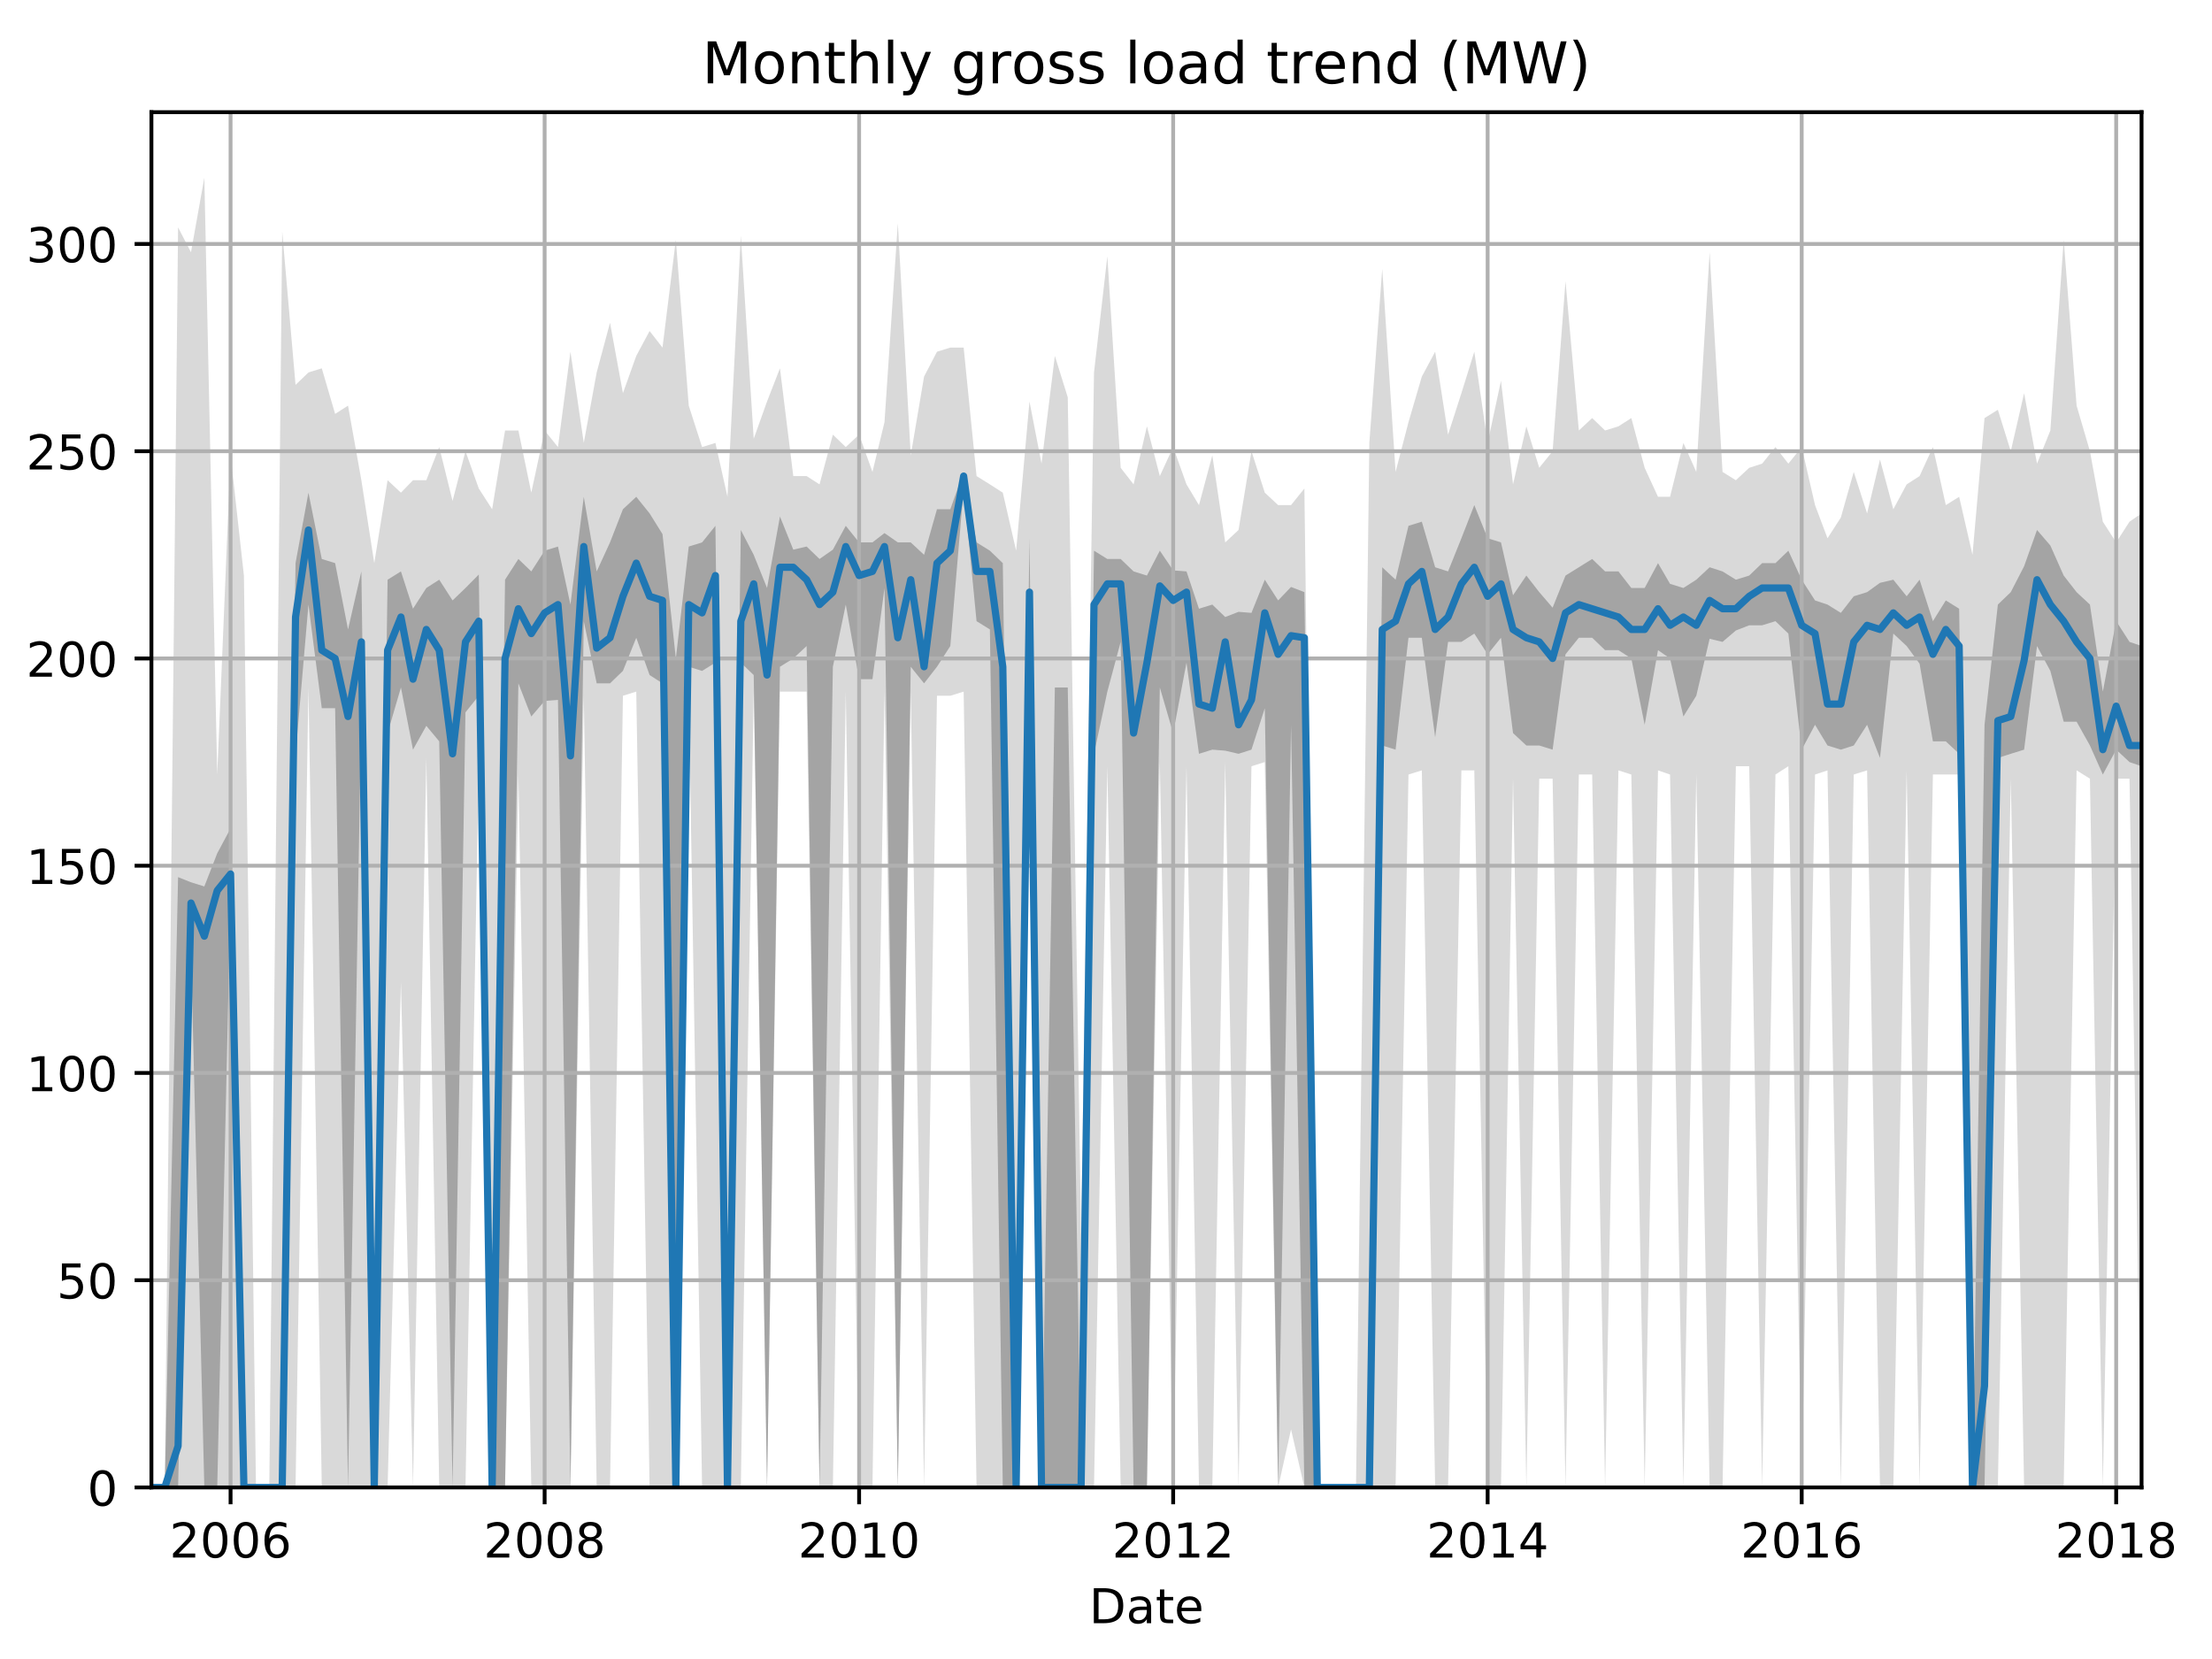 <?xml version="1.0" encoding="utf-8" standalone="no"?>
<!DOCTYPE svg PUBLIC "-//W3C//DTD SVG 1.1//EN"
  "http://www.w3.org/Graphics/SVG/1.1/DTD/svg11.dtd">
<!-- Created with matplotlib (http://matplotlib.org/) -->
<svg height="345.6pt" version="1.1" viewBox="0 0 460.8 345.6" width="460.8pt" xmlns="http://www.w3.org/2000/svg" xmlns:xlink="http://www.w3.org/1999/xlink">
 <defs>
  <style type="text/css">
*{stroke-linecap:butt;stroke-linejoin:round;}
  </style>
 </defs>
 <g id="figure_1">
  <g id="patch_1">
   <path d="M 0 345.6 
L 460.8 345.6 
L 460.8 0 
L 0 0 
z
" style="fill:none;"/>
  </g>
  <g id="axes_1">
   <g id="patch_2">
    <path d="M 31.543 309.863 
L 446.126 309.863 
L 446.126 23.365 
L 31.543 23.365 
z
" style="fill:none;"/>
   </g>
   <g id="PolyCollection_1">
    <path clip-path="url(#pa981e39115)" d="M 31.543 309.863 
L 31.543 309.863 
L 34.321 309.863 
L 37.099 309.863 
L 39.788 309.863 
L 42.566 309.863 
L 45.255 309.863 
L 48.033 309.863 
L 50.811 309.863 
L 53.321 309.863 
L 56.099 309.863 
L 58.788 309.863 
L 61.566 309.863 
L 64.254 143.214 
L 67.033 309.863 
L 69.811 309.863 
L 72.499 309.863 
L 75.278 309.863 
L 77.966 309.863 
L 80.744 309.863 
L 83.523 204.52 
L 86.032 309.863 
L 88.81 157.893 
L 91.499 309.863 
L 94.277 309.863 
L 96.966 309.863 
L 99.744 158.757 
L 102.522 309.863 
L 105.211 309.863 
L 107.989 161.347 
L 110.678 309.863 
L 113.456 309.863 
L 116.234 309.863 
L 118.833 309.863 
L 121.611 144.941 
L 124.3 309.863 
L 127.078 309.863 
L 129.767 144.941 
L 132.545 144.078 
L 135.323 309.863 
L 138.012 309.863 
L 140.79 309.863 
L 143.479 144.078 
L 146.257 309.863 
L 149.035 309.863 
L 151.544 309.863 
L 154.323 309.863 
L 157.011 144.078 
L 159.789 309.863 
L 162.478 144.078 
L 165.256 144.078 
L 168.034 144.078 
L 170.723 309.863 
L 173.501 309.863 
L 176.19 144.078 
L 178.968 309.863 
L 181.746 309.863 
L 184.256 144.078 
L 187.034 309.863 
L 189.722 144.078 
L 192.501 309.863 
L 195.189 144.941 
L 197.968 144.941 
L 200.746 144.078 
L 203.434 309.863 
L 206.213 309.863 
L 208.901 309.863 
L 211.679 309.863 
L 214.458 144.078 
L 216.967 309.863 
L 219.745 309.863 
L 222.434 309.863 
L 225.212 309.863 
L 227.901 309.863 
L 230.679 159.62 
L 233.457 309.863 
L 236.146 309.863 
L 238.924 309.863 
L 241.613 158.757 
L 244.391 309.863 
L 247.169 159.62 
L 249.768 309.863 
L 252.546 309.863 
L 255.235 158.757 
L 258.013 309.863 
L 260.702 159.62 
L 263.48 158.757 
L 266.258 309.863 
L 268.947 297.775 
L 271.725 309.863 
L 274.413 309.863 
L 277.192 309.863 
L 279.97 309.863 
L 282.479 309.863 
L 285.258 309.863 
L 287.946 309.863 
L 290.724 309.863 
L 293.413 161.347 
L 296.191 160.484 
L 298.969 309.863 
L 301.658 309.863 
L 304.436 160.484 
L 307.125 160.484 
L 309.903 309.863 
L 312.681 309.863 
L 315.191 162.211 
L 317.969 309.863 
L 320.657 162.211 
L 323.436 162.211 
L 326.124 309.863 
L 328.902 161.347 
L 331.681 161.347 
L 334.369 309.863 
L 337.148 160.484 
L 339.836 161.347 
L 342.614 309.863 
L 345.393 160.484 
L 347.902 161.347 
L 350.68 309.863 
L 353.369 161.347 
L 356.147 309.863 
L 358.836 309.863 
L 361.614 159.62 
L 364.392 159.62 
L 367.081 309.863 
L 369.859 161.347 
L 372.547 159.62 
L 375.326 309.863 
L 378.104 161.347 
L 380.703 160.484 
L 383.481 309.863 
L 386.17 161.347 
L 388.948 160.484 
L 391.637 309.863 
L 394.415 309.863 
L 397.193 160.484 
L 399.882 309.863 
L 402.66 161.347 
L 405.348 161.347 
L 408.127 161.347 
L 410.905 309.863 
L 413.414 309.863 
L 416.192 309.863 
L 418.881 162.211 
L 421.659 309.863 
L 424.348 309.863 
L 427.126 309.863 
L 429.904 309.863 
L 432.593 160.484 
L 435.371 162.211 
L 438.06 309.863 
L 440.838 162.211 
L 443.616 162.211 
L 446.126 309.863 
L 446.126 106.949 
L 446.126 106.949 
L 443.616 108.676 
L 440.838 112.993 
L 438.06 108.676 
L 435.371 93.997 
L 432.593 84.499 
L 429.904 49.96 
L 427.126 89.679 
L 424.348 96.587 
L 421.659 81.908 
L 418.881 93.997 
L 416.192 85.362 
L 413.414 87.089 
L 410.905 115.583 
L 408.127 103.495 
L 405.348 105.222 
L 402.66 93.133 
L 399.882 99.177 
L 397.193 100.904 
L 394.415 106.085 
L 391.637 95.724 
L 388.948 106.949 
L 386.17 98.314 
L 383.481 107.812 
L 380.703 112.129 
L 378.104 105.222 
L 375.326 93.133 
L 372.547 96.587 
L 369.859 93.133 
L 367.081 96.587 
L 364.392 97.451 
L 361.614 100.041 
L 358.836 98.314 
L 356.147 52.55 
L 353.369 98.314 
L 350.68 92.27 
L 347.902 103.495 
L 345.393 103.495 
L 342.614 97.451 
L 339.836 87.089 
L 337.148 88.816 
L 334.369 89.679 
L 331.681 87.089 
L 328.902 89.679 
L 326.124 58.595 
L 323.436 93.997 
L 320.657 97.451 
L 317.969 88.816 
L 315.191 100.904 
L 312.681 79.318 
L 309.903 92.27 
L 307.125 73.273 
L 304.436 81.908 
L 301.658 90.543 
L 298.969 73.273 
L 296.191 78.454 
L 293.413 87.952 
L 290.724 98.314 
L 287.946 56.004 
L 285.258 92.27 
L 282.479 309.863 
L 279.97 309.863 
L 277.192 309.863 
L 274.413 309.863 
L 271.725 101.768 
L 268.947 105.222 
L 266.258 105.222 
L 263.48 102.631 
L 260.702 93.997 
L 258.013 110.403 
L 255.235 112.993 
L 252.546 94.86 
L 249.768 105.222 
L 247.169 100.904 
L 244.391 93.133 
L 241.613 99.177 
L 238.924 88.816 
L 236.146 100.904 
L 233.457 97.451 
L 230.679 53.414 
L 227.901 77.591 
L 225.212 257.192 
L 222.434 82.772 
L 219.745 74.137 
L 216.967 96.587 
L 214.458 83.635 
L 211.679 114.72 
L 208.901 102.631 
L 206.213 100.904 
L 203.434 99.177 
L 200.746 72.41 
L 197.968 72.41 
L 195.189 73.273 
L 192.501 78.454 
L 189.722 94.86 
L 187.034 46.506 
L 184.256 87.952 
L 181.746 98.314 
L 178.968 90.543 
L 176.19 93.133 
L 173.501 90.543 
L 170.723 100.904 
L 168.034 99.177 
L 165.256 99.177 
L 162.478 76.727 
L 159.789 83.635 
L 157.011 91.406 
L 154.323 49.096 
L 151.544 103.495 
L 149.035 92.27 
L 146.257 93.133 
L 143.479 84.499 
L 140.79 49.96 
L 138.012 72.41 
L 135.323 68.956 
L 132.545 74.137 
L 129.767 81.908 
L 127.078 67.229 
L 124.3 77.591 
L 121.611 92.27 
L 118.833 73.273 
L 116.234 93.133 
L 113.456 89.679 
L 110.678 102.631 
L 107.989 89.679 
L 105.211 89.679 
L 102.522 106.085 
L 99.744 101.768 
L 96.966 93.997 
L 94.277 104.358 
L 91.499 93.133 
L 88.81 100.041 
L 86.032 100.041 
L 83.523 102.631 
L 80.744 100.041 
L 77.966 117.31 
L 75.278 100.041 
L 72.499 84.499 
L 69.811 86.225 
L 67.033 76.727 
L 64.254 77.591 
L 61.566 80.181 
L 58.788 48.233 
L 56.099 309.863 
L 53.321 309.863 
L 50.811 119.901 
L 48.033 94.86 
L 45.255 161.347 
L 42.566 37.008 
L 39.788 52.55 
L 37.099 47.369 
L 34.321 309.863 
L 31.543 309.863 
z
" style="fill:#808080;fill-opacity:0.3;"/>
   </g>
   <g id="PolyCollection_2">
    <path clip-path="url(#pa981e39115)" d="M 31.543 309.863 
L 31.543 309.863 
L 34.321 309.863 
L 37.099 309.863 
L 39.788 198.476 
L 42.566 309.863 
L 45.255 309.863 
L 48.033 186.388 
L 50.811 309.863 
L 53.321 309.863 
L 56.099 309.863 
L 58.788 309.863 
L 61.566 157.246 
L 64.254 125.945 
L 67.033 147.532 
L 69.811 147.532 
L 72.499 309.863 
L 75.278 146.668 
L 77.966 309.863 
L 80.744 152.712 
L 83.523 143.214 
L 86.032 156.166 
L 88.81 151.201 
L 91.499 154.439 
L 94.277 309.863 
L 96.966 148.395 
L 99.744 144.941 
L 102.522 309.863 
L 105.211 309.863 
L 107.989 142.351 
L 110.678 149.259 
L 113.456 146.021 
L 116.234 145.805 
L 118.833 309.863 
L 121.611 129.399 
L 124.3 142.351 
L 127.078 142.351 
L 129.767 139.76 
L 132.545 132.853 
L 135.323 140.624 
L 138.012 142.351 
L 140.79 309.863 
L 143.479 138.897 
L 146.257 139.76 
L 149.035 138.034 
L 151.544 309.863 
L 154.323 138.034 
L 157.011 140.624 
L 159.789 309.863 
L 162.478 138.897 
L 165.256 137.17 
L 168.034 134.58 
L 170.723 309.863 
L 173.501 138.897 
L 176.19 125.945 
L 178.968 141.487 
L 181.746 141.487 
L 184.256 122.491 
L 187.034 309.863 
L 189.722 138.897 
L 192.501 142.351 
L 195.189 138.897 
L 197.968 134.58 
L 200.746 101.768 
L 203.434 129.399 
L 206.213 131.126 
L 208.901 309.863 
L 211.679 309.863 
L 214.458 138.897 
L 216.967 309.863 
L 219.745 309.863 
L 222.434 309.863 
L 225.212 309.863 
L 227.901 157.03 
L 230.679 144.078 
L 233.457 133.716 
L 236.146 309.863 
L 238.924 309.863 
L 241.613 143.214 
L 244.391 152.712 
L 247.169 138.034 
L 249.768 157.03 
L 252.546 156.166 
L 255.235 156.382 
L 258.013 157.03 
L 260.702 156.166 
L 263.48 147.532 
L 266.258 309.863 
L 268.947 150.986 
L 271.725 309.863 
L 274.413 309.863 
L 277.192 309.863 
L 279.97 309.863 
L 282.479 309.863 
L 285.258 309.863 
L 287.946 155.303 
L 290.724 156.166 
L 293.413 132.853 
L 296.191 132.853 
L 298.969 153.576 
L 301.658 133.716 
L 304.436 133.716 
L 307.125 131.989 
L 309.903 136.307 
L 312.681 132.853 
L 315.191 152.712 
L 317.969 155.303 
L 320.657 155.303 
L 323.436 156.166 
L 326.124 136.307 
L 328.902 132.853 
L 331.681 132.853 
L 334.369 135.443 
L 337.148 135.443 
L 339.836 137.17 
L 342.614 150.986 
L 345.393 135.443 
L 347.902 137.17 
L 350.68 149.259 
L 353.369 144.941 
L 356.147 133.069 
L 358.836 133.716 
L 361.614 131.342 
L 364.392 130.262 
L 367.081 130.262 
L 369.859 129.399 
L 372.547 131.989 
L 375.326 156.166 
L 378.104 150.986 
L 380.703 155.303 
L 383.481 156.166 
L 386.17 155.303 
L 388.948 150.986 
L 391.637 157.893 
L 394.415 131.989 
L 397.193 134.58 
L 399.882 138.249 
L 402.66 154.439 
L 405.348 154.439 
L 408.127 157.03 
L 410.905 309.863 
L 413.414 309.863 
L 416.192 157.893 
L 418.881 157.03 
L 421.659 156.166 
L 424.348 134.58 
L 427.126 139.76 
L 429.904 150.338 
L 432.593 150.338 
L 435.371 155.303 
L 438.06 161.347 
L 440.838 156.166 
L 443.616 158.757 
L 446.126 159.62 
L 446.126 134.58 
L 446.126 134.58 
L 443.616 133.716 
L 440.838 129.399 
L 438.06 144.078 
L 435.371 125.945 
L 432.593 123.355 
L 429.904 119.901 
L 427.126 113.641 
L 424.348 110.403 
L 421.659 117.958 
L 418.881 123.355 
L 416.192 125.945 
L 413.414 150.986 
L 410.905 309.863 
L 408.127 126.808 
L 405.348 125.081 
L 402.66 129.399 
L 399.882 120.764 
L 397.193 124.218 
L 394.415 120.764 
L 391.637 121.412 
L 388.948 123.355 
L 386.17 124.218 
L 383.481 127.672 
L 380.703 125.945 
L 378.104 125.081 
L 375.326 120.764 
L 372.547 114.72 
L 369.859 117.31 
L 367.081 117.31 
L 364.392 119.901 
L 361.614 120.764 
L 358.836 119.037 
L 356.147 118.174 
L 353.369 120.764 
L 350.68 122.491 
L 347.902 121.628 
L 345.393 117.31 
L 342.614 122.491 
L 339.836 122.491 
L 337.148 119.037 
L 334.369 119.037 
L 331.681 116.447 
L 328.902 118.174 
L 326.124 119.901 
L 323.436 126.593 
L 320.657 123.355 
L 317.969 119.901 
L 315.191 124.002 
L 312.681 112.993 
L 309.903 112.129 
L 307.125 105.222 
L 304.436 112.129 
L 301.658 119.037 
L 298.969 118.174 
L 296.191 108.676 
L 293.413 109.539 
L 290.724 120.764 
L 287.946 118.174 
L 285.258 309.863 
L 282.479 309.863 
L 279.97 309.863 
L 277.192 309.863 
L 274.413 309.863 
L 271.725 123.355 
L 268.947 122.275 
L 266.258 125.081 
L 263.48 120.764 
L 260.702 127.672 
L 258.013 127.456 
L 255.235 128.535 
L 252.546 125.945 
L 249.768 126.808 
L 247.169 119.037 
L 244.391 118.821 
L 241.613 114.72 
L 238.924 119.901 
L 236.146 119.037 
L 233.457 116.447 
L 230.679 116.447 
L 227.901 114.72 
L 225.212 309.863 
L 222.434 143.214 
L 219.745 143.214 
L 216.967 309.863 
L 214.458 112.129 
L 211.679 309.863 
L 208.901 117.31 
L 206.213 114.72 
L 203.434 112.993 
L 200.746 98.314 
L 197.968 106.085 
L 195.189 106.085 
L 192.501 115.583 
L 189.722 112.993 
L 187.034 112.993 
L 184.256 111.05 
L 181.746 112.993 
L 178.968 112.993 
L 176.19 109.539 
L 173.501 114.504 
L 170.723 116.447 
L 168.034 113.856 
L 165.256 114.504 
L 162.478 107.596 
L 159.789 122.491 
L 157.011 115.583 
L 154.323 110.403 
L 151.544 309.863 
L 149.035 109.539 
L 146.257 112.993 
L 143.479 113.856 
L 140.79 137.17 
L 138.012 111.266 
L 135.323 106.949 
L 132.545 103.495 
L 129.767 106.085 
L 127.078 112.993 
L 124.3 119.037 
L 121.611 103.495 
L 118.833 125.945 
L 116.234 113.856 
L 113.456 114.72 
L 110.678 119.037 
L 107.989 116.447 
L 105.211 120.764 
L 102.522 309.863 
L 99.744 119.685 
L 96.966 122.491 
L 94.277 125.081 
L 91.499 120.764 
L 88.81 122.491 
L 86.032 126.808 
L 83.523 119.037 
L 80.744 120.764 
L 77.966 309.863 
L 75.278 119.037 
L 72.499 131.126 
L 69.811 117.31 
L 67.033 116.447 
L 64.254 102.631 
L 61.566 117.31 
L 58.788 309.863 
L 56.099 309.863 
L 53.321 309.863 
L 50.811 309.863 
L 48.033 172.572 
L 45.255 177.753 
L 42.566 184.661 
L 39.788 183.797 
L 37.099 182.718 
L 34.321 309.863 
L 31.543 309.863 
z
" style="fill:#808080;fill-opacity:0.6;"/>
   </g>
   <g id="matplotlib.axis_1">
    <g id="xtick_1">
     <g id="line2d_1">
      <path clip-path="url(#pa981e39115)" d="M 48.033 309.863 
L 48.033 23.365 
" style="fill:none;stroke:#b0b0b0;stroke-linecap:square;stroke-width:0.8;"/>
     </g>
     <g id="line2d_2">
      <defs>
       <path d="M 0 0 
L 0 3.5 
" id="m8754455a8e" style="stroke:#000000;stroke-width:0.8;"/>
      </defs>
      <g>
       <use style="stroke:#000000;stroke-width:0.8;" x="48.033" xlink:href="#m8754455a8e" y="309.863"/>
      </g>
     </g>
     <g id="text_1">
      <!-- 2006 -->
      <defs>
       <path d="M 19.188 8.297 
L 53.609 8.297 
L 53.609 0 
L 7.328 0 
L 7.328 8.297 
Q 12.938 14.109 22.625 23.891 
Q 32.328 33.688 34.812 36.531 
Q 39.547 41.844 41.422 45.531 
Q 43.312 49.219 43.312 52.781 
Q 43.312 58.594 39.234 62.25 
Q 35.156 65.922 28.609 65.922 
Q 23.969 65.922 18.812 64.312 
Q 13.672 62.703 7.812 59.422 
L 7.812 69.391 
Q 13.766 71.781 18.938 73 
Q 24.125 74.219 28.422 74.219 
Q 39.75 74.219 46.484 68.547 
Q 53.219 62.891 53.219 53.422 
Q 53.219 48.922 51.531 44.891 
Q 49.859 40.875 45.406 35.406 
Q 44.188 33.984 37.641 27.219 
Q 31.109 20.453 19.188 8.297 
z
" id="DejaVuSans-32"/>
       <path d="M 31.781 66.406 
Q 24.172 66.406 20.328 58.906 
Q 16.5 51.422 16.5 36.375 
Q 16.5 21.391 20.328 13.891 
Q 24.172 6.391 31.781 6.391 
Q 39.453 6.391 43.281 13.891 
Q 47.125 21.391 47.125 36.375 
Q 47.125 51.422 43.281 58.906 
Q 39.453 66.406 31.781 66.406 
z
M 31.781 74.219 
Q 44.047 74.219 50.516 64.516 
Q 56.984 54.828 56.984 36.375 
Q 56.984 17.969 50.516 8.266 
Q 44.047 -1.422 31.781 -1.422 
Q 19.531 -1.422 13.062 8.266 
Q 6.594 17.969 6.594 36.375 
Q 6.594 54.828 13.062 64.516 
Q 19.531 74.219 31.781 74.219 
z
" id="DejaVuSans-30"/>
       <path d="M 33.016 40.375 
Q 26.375 40.375 22.484 35.828 
Q 18.609 31.297 18.609 23.391 
Q 18.609 15.531 22.484 10.953 
Q 26.375 6.391 33.016 6.391 
Q 39.656 6.391 43.531 10.953 
Q 47.406 15.531 47.406 23.391 
Q 47.406 31.297 43.531 35.828 
Q 39.656 40.375 33.016 40.375 
z
M 52.594 71.297 
L 52.594 62.312 
Q 48.875 64.062 45.094 64.984 
Q 41.312 65.922 37.594 65.922 
Q 27.828 65.922 22.672 59.328 
Q 17.531 52.734 16.797 39.406 
Q 19.672 43.656 24.016 45.922 
Q 28.375 48.188 33.594 48.188 
Q 44.578 48.188 50.953 41.516 
Q 57.328 34.859 57.328 23.391 
Q 57.328 12.156 50.688 5.359 
Q 44.047 -1.422 33.016 -1.422 
Q 20.359 -1.422 13.672 8.266 
Q 6.984 17.969 6.984 36.375 
Q 6.984 53.656 15.188 63.938 
Q 23.391 74.219 37.203 74.219 
Q 40.922 74.219 44.703 73.484 
Q 48.484 72.75 52.594 71.297 
z
" id="DejaVuSans-36"/>
      </defs>
      <g transform="translate(35.308 324.462)scale(0.1 -0.1)">
       <use xlink:href="#DejaVuSans-32"/>
       <use x="63.623" xlink:href="#DejaVuSans-30"/>
       <use x="127.246" xlink:href="#DejaVuSans-30"/>
       <use x="190.869" xlink:href="#DejaVuSans-36"/>
      </g>
     </g>
    </g>
    <g id="xtick_2">
     <g id="line2d_3">
      <path clip-path="url(#pa981e39115)" d="M 113.456 309.863 
L 113.456 23.365 
" style="fill:none;stroke:#b0b0b0;stroke-linecap:square;stroke-width:0.8;"/>
     </g>
     <g id="line2d_4">
      <g>
       <use style="stroke:#000000;stroke-width:0.8;" x="113.456" xlink:href="#m8754455a8e" y="309.863"/>
      </g>
     </g>
     <g id="text_2">
      <!-- 2008 -->
      <defs>
       <path d="M 31.781 34.625 
Q 24.75 34.625 20.719 30.859 
Q 16.703 27.094 16.703 20.516 
Q 16.703 13.922 20.719 10.156 
Q 24.75 6.391 31.781 6.391 
Q 38.812 6.391 42.859 10.172 
Q 46.922 13.969 46.922 20.516 
Q 46.922 27.094 42.891 30.859 
Q 38.875 34.625 31.781 34.625 
z
M 21.922 38.812 
Q 15.578 40.375 12.031 44.719 
Q 8.5 49.078 8.5 55.328 
Q 8.5 64.062 14.719 69.141 
Q 20.953 74.219 31.781 74.219 
Q 42.672 74.219 48.875 69.141 
Q 55.078 64.062 55.078 55.328 
Q 55.078 49.078 51.531 44.719 
Q 48 40.375 41.703 38.812 
Q 48.828 37.156 52.797 32.312 
Q 56.781 27.484 56.781 20.516 
Q 56.781 9.906 50.312 4.234 
Q 43.844 -1.422 31.781 -1.422 
Q 19.734 -1.422 13.25 4.234 
Q 6.781 9.906 6.781 20.516 
Q 6.781 27.484 10.781 32.312 
Q 14.797 37.156 21.922 38.812 
z
M 18.312 54.391 
Q 18.312 48.734 21.844 45.562 
Q 25.391 42.391 31.781 42.391 
Q 38.141 42.391 41.719 45.562 
Q 45.312 48.734 45.312 54.391 
Q 45.312 60.062 41.719 63.234 
Q 38.141 66.406 31.781 66.406 
Q 25.391 66.406 21.844 63.234 
Q 18.312 60.062 18.312 54.391 
z
" id="DejaVuSans-38"/>
      </defs>
      <g transform="translate(100.731 324.462)scale(0.1 -0.1)">
       <use xlink:href="#DejaVuSans-32"/>
       <use x="63.623" xlink:href="#DejaVuSans-30"/>
       <use x="127.246" xlink:href="#DejaVuSans-30"/>
       <use x="190.869" xlink:href="#DejaVuSans-38"/>
      </g>
     </g>
    </g>
    <g id="xtick_3">
     <g id="line2d_5">
      <path clip-path="url(#pa981e39115)" d="M 178.968 309.863 
L 178.968 23.365 
" style="fill:none;stroke:#b0b0b0;stroke-linecap:square;stroke-width:0.8;"/>
     </g>
     <g id="line2d_6">
      <g>
       <use style="stroke:#000000;stroke-width:0.8;" x="178.968" xlink:href="#m8754455a8e" y="309.863"/>
      </g>
     </g>
     <g id="text_3">
      <!-- 2010 -->
      <defs>
       <path d="M 12.406 8.297 
L 28.516 8.297 
L 28.516 63.922 
L 10.984 60.406 
L 10.984 69.391 
L 28.422 72.906 
L 38.281 72.906 
L 38.281 8.297 
L 54.391 8.297 
L 54.391 0 
L 12.406 0 
z
" id="DejaVuSans-31"/>
      </defs>
      <g transform="translate(166.243 324.462)scale(0.1 -0.1)">
       <use xlink:href="#DejaVuSans-32"/>
       <use x="63.623" xlink:href="#DejaVuSans-30"/>
       <use x="127.246" xlink:href="#DejaVuSans-31"/>
       <use x="190.869" xlink:href="#DejaVuSans-30"/>
      </g>
     </g>
    </g>
    <g id="xtick_4">
     <g id="line2d_7">
      <path clip-path="url(#pa981e39115)" d="M 244.391 309.863 
L 244.391 23.365 
" style="fill:none;stroke:#b0b0b0;stroke-linecap:square;stroke-width:0.8;"/>
     </g>
     <g id="line2d_8">
      <g>
       <use style="stroke:#000000;stroke-width:0.8;" x="244.391" xlink:href="#m8754455a8e" y="309.863"/>
      </g>
     </g>
     <g id="text_4">
      <!-- 2012 -->
      <g transform="translate(231.666 324.462)scale(0.1 -0.1)">
       <use xlink:href="#DejaVuSans-32"/>
       <use x="63.623" xlink:href="#DejaVuSans-30"/>
       <use x="127.246" xlink:href="#DejaVuSans-31"/>
       <use x="190.869" xlink:href="#DejaVuSans-32"/>
      </g>
     </g>
    </g>
    <g id="xtick_5">
     <g id="line2d_9">
      <path clip-path="url(#pa981e39115)" d="M 309.903 309.863 
L 309.903 23.365 
" style="fill:none;stroke:#b0b0b0;stroke-linecap:square;stroke-width:0.8;"/>
     </g>
     <g id="line2d_10">
      <g>
       <use style="stroke:#000000;stroke-width:0.8;" x="309.903" xlink:href="#m8754455a8e" y="309.863"/>
      </g>
     </g>
     <g id="text_5">
      <!-- 2014 -->
      <defs>
       <path d="M 37.797 64.312 
L 12.891 25.391 
L 37.797 25.391 
z
M 35.203 72.906 
L 47.609 72.906 
L 47.609 25.391 
L 58.016 25.391 
L 58.016 17.188 
L 47.609 17.188 
L 47.609 0 
L 37.797 0 
L 37.797 17.188 
L 4.891 17.188 
L 4.891 26.703 
z
" id="DejaVuSans-34"/>
      </defs>
      <g transform="translate(297.178 324.462)scale(0.1 -0.1)">
       <use xlink:href="#DejaVuSans-32"/>
       <use x="63.623" xlink:href="#DejaVuSans-30"/>
       <use x="127.246" xlink:href="#DejaVuSans-31"/>
       <use x="190.869" xlink:href="#DejaVuSans-34"/>
      </g>
     </g>
    </g>
    <g id="xtick_6">
     <g id="line2d_11">
      <path clip-path="url(#pa981e39115)" d="M 375.326 309.863 
L 375.326 23.365 
" style="fill:none;stroke:#b0b0b0;stroke-linecap:square;stroke-width:0.8;"/>
     </g>
     <g id="line2d_12">
      <g>
       <use style="stroke:#000000;stroke-width:0.8;" x="375.326" xlink:href="#m8754455a8e" y="309.863"/>
      </g>
     </g>
     <g id="text_6">
      <!-- 2016 -->
      <g transform="translate(362.601 324.462)scale(0.1 -0.1)">
       <use xlink:href="#DejaVuSans-32"/>
       <use x="63.623" xlink:href="#DejaVuSans-30"/>
       <use x="127.246" xlink:href="#DejaVuSans-31"/>
       <use x="190.869" xlink:href="#DejaVuSans-36"/>
      </g>
     </g>
    </g>
    <g id="xtick_7">
     <g id="line2d_13">
      <path clip-path="url(#pa981e39115)" d="M 440.838 309.863 
L 440.838 23.365 
" style="fill:none;stroke:#b0b0b0;stroke-linecap:square;stroke-width:0.8;"/>
     </g>
     <g id="line2d_14">
      <g>
       <use style="stroke:#000000;stroke-width:0.8;" x="440.838" xlink:href="#m8754455a8e" y="309.863"/>
      </g>
     </g>
     <g id="text_7">
      <!-- 2018 -->
      <g transform="translate(428.113 324.462)scale(0.1 -0.1)">
       <use xlink:href="#DejaVuSans-32"/>
       <use x="63.623" xlink:href="#DejaVuSans-30"/>
       <use x="127.246" xlink:href="#DejaVuSans-31"/>
       <use x="190.869" xlink:href="#DejaVuSans-38"/>
      </g>
     </g>
    </g>
    <g id="text_8">
     <!-- Date -->
     <defs>
      <path d="M 19.672 64.797 
L 19.672 8.109 
L 31.594 8.109 
Q 46.688 8.109 53.688 14.938 
Q 60.688 21.781 60.688 36.531 
Q 60.688 51.172 53.688 57.984 
Q 46.688 64.797 31.594 64.797 
z
M 9.812 72.906 
L 30.078 72.906 
Q 51.266 72.906 61.172 64.094 
Q 71.094 55.281 71.094 36.531 
Q 71.094 17.672 61.125 8.828 
Q 51.172 0 30.078 0 
L 9.812 0 
z
" id="DejaVuSans-44"/>
      <path d="M 34.281 27.484 
Q 23.391 27.484 19.188 25 
Q 14.984 22.516 14.984 16.5 
Q 14.984 11.719 18.141 8.906 
Q 21.297 6.109 26.703 6.109 
Q 34.188 6.109 38.703 11.406 
Q 43.219 16.703 43.219 25.484 
L 43.219 27.484 
z
M 52.203 31.203 
L 52.203 0 
L 43.219 0 
L 43.219 8.297 
Q 40.141 3.328 35.547 0.953 
Q 30.953 -1.422 24.312 -1.422 
Q 15.922 -1.422 10.953 3.297 
Q 6 8.016 6 15.922 
Q 6 25.141 12.172 29.828 
Q 18.359 34.516 30.609 34.516 
L 43.219 34.516 
L 43.219 35.406 
Q 43.219 41.609 39.141 45 
Q 35.062 48.391 27.688 48.391 
Q 23 48.391 18.547 47.266 
Q 14.109 46.141 10.016 43.891 
L 10.016 52.203 
Q 14.938 54.109 19.578 55.047 
Q 24.219 56 28.609 56 
Q 40.484 56 46.344 49.844 
Q 52.203 43.703 52.203 31.203 
z
" id="DejaVuSans-61"/>
      <path d="M 18.312 70.219 
L 18.312 54.688 
L 36.812 54.688 
L 36.812 47.703 
L 18.312 47.703 
L 18.312 18.016 
Q 18.312 11.328 20.141 9.422 
Q 21.969 7.516 27.594 7.516 
L 36.812 7.516 
L 36.812 0 
L 27.594 0 
Q 17.188 0 13.234 3.875 
Q 9.281 7.766 9.281 18.016 
L 9.281 47.703 
L 2.688 47.703 
L 2.688 54.688 
L 9.281 54.688 
L 9.281 70.219 
z
" id="DejaVuSans-74"/>
      <path d="M 56.203 29.594 
L 56.203 25.203 
L 14.891 25.203 
Q 15.484 15.922 20.484 11.062 
Q 25.484 6.203 34.422 6.203 
Q 39.594 6.203 44.453 7.469 
Q 49.312 8.734 54.109 11.281 
L 54.109 2.781 
Q 49.266 0.734 44.188 -0.344 
Q 39.109 -1.422 33.891 -1.422 
Q 20.797 -1.422 13.156 6.188 
Q 5.516 13.812 5.516 26.812 
Q 5.516 40.234 12.766 48.109 
Q 20.016 56 32.328 56 
Q 43.359 56 49.781 48.891 
Q 56.203 41.797 56.203 29.594 
z
M 47.219 32.234 
Q 47.125 39.594 43.094 43.984 
Q 39.062 48.391 32.422 48.391 
Q 24.906 48.391 20.391 44.141 
Q 15.875 39.891 15.188 32.172 
z
" id="DejaVuSans-65"/>
     </defs>
     <g transform="translate(226.884 338.14)scale(0.1 -0.1)">
      <use xlink:href="#DejaVuSans-44"/>
      <use x="77.002" xlink:href="#DejaVuSans-61"/>
      <use x="138.281" xlink:href="#DejaVuSans-74"/>
      <use x="177.49" xlink:href="#DejaVuSans-65"/>
     </g>
    </g>
   </g>
   <g id="matplotlib.axis_2">
    <g id="ytick_1">
     <g id="line2d_15">
      <path clip-path="url(#pa981e39115)" d="M 31.543 309.863 
L 446.126 309.863 
" style="fill:none;stroke:#b0b0b0;stroke-linecap:square;stroke-width:0.8;"/>
     </g>
     <g id="line2d_16">
      <defs>
       <path d="M 0 0 
L -3.5 0 
" id="m5e21bbfa3e" style="stroke:#000000;stroke-width:0.8;"/>
      </defs>
      <g>
       <use style="stroke:#000000;stroke-width:0.8;" x="31.543" xlink:href="#m5e21bbfa3e" y="309.863"/>
      </g>
     </g>
     <g id="text_9">
      <!-- 0 -->
      <g transform="translate(18.18 313.663)scale(0.1 -0.1)">
       <use xlink:href="#DejaVuSans-30"/>
      </g>
     </g>
    </g>
    <g id="ytick_2">
     <g id="line2d_17">
      <path clip-path="url(#pa981e39115)" d="M 31.543 266.69 
L 446.126 266.69 
" style="fill:none;stroke:#b0b0b0;stroke-linecap:square;stroke-width:0.8;"/>
     </g>
     <g id="line2d_18">
      <g>
       <use style="stroke:#000000;stroke-width:0.8;" x="31.543" xlink:href="#m5e21bbfa3e" y="266.69"/>
      </g>
     </g>
     <g id="text_10">
      <!-- 50 -->
      <defs>
       <path d="M 10.797 72.906 
L 49.516 72.906 
L 49.516 64.594 
L 19.828 64.594 
L 19.828 46.734 
Q 21.969 47.469 24.109 47.828 
Q 26.266 48.188 28.422 48.188 
Q 40.625 48.188 47.75 41.5 
Q 54.891 34.812 54.891 23.391 
Q 54.891 11.625 47.562 5.094 
Q 40.234 -1.422 26.906 -1.422 
Q 22.312 -1.422 17.547 -0.641 
Q 12.797 0.141 7.719 1.703 
L 7.719 11.625 
Q 12.109 9.234 16.797 8.062 
Q 21.484 6.891 26.703 6.891 
Q 35.156 6.891 40.078 11.328 
Q 45.016 15.766 45.016 23.391 
Q 45.016 31 40.078 35.438 
Q 35.156 39.891 26.703 39.891 
Q 22.75 39.891 18.812 39.016 
Q 14.891 38.141 10.797 36.281 
z
" id="DejaVuSans-35"/>
      </defs>
      <g transform="translate(11.818 270.489)scale(0.1 -0.1)">
       <use xlink:href="#DejaVuSans-35"/>
       <use x="63.623" xlink:href="#DejaVuSans-30"/>
      </g>
     </g>
    </g>
    <g id="ytick_3">
     <g id="line2d_19">
      <path clip-path="url(#pa981e39115)" d="M 31.543 223.517 
L 446.126 223.517 
" style="fill:none;stroke:#b0b0b0;stroke-linecap:square;stroke-width:0.8;"/>
     </g>
     <g id="line2d_20">
      <g>
       <use style="stroke:#000000;stroke-width:0.8;" x="31.543" xlink:href="#m5e21bbfa3e" y="223.517"/>
      </g>
     </g>
     <g id="text_11">
      <!-- 100 -->
      <g transform="translate(5.455 227.316)scale(0.1 -0.1)">
       <use xlink:href="#DejaVuSans-31"/>
       <use x="63.623" xlink:href="#DejaVuSans-30"/>
       <use x="127.246" xlink:href="#DejaVuSans-30"/>
      </g>
     </g>
    </g>
    <g id="ytick_4">
     <g id="line2d_21">
      <path clip-path="url(#pa981e39115)" d="M 31.543 180.343 
L 446.126 180.343 
" style="fill:none;stroke:#b0b0b0;stroke-linecap:square;stroke-width:0.8;"/>
     </g>
     <g id="line2d_22">
      <g>
       <use style="stroke:#000000;stroke-width:0.8;" x="31.543" xlink:href="#m5e21bbfa3e" y="180.343"/>
      </g>
     </g>
     <g id="text_12">
      <!-- 150 -->
      <g transform="translate(5.455 184.143)scale(0.1 -0.1)">
       <use xlink:href="#DejaVuSans-31"/>
       <use x="63.623" xlink:href="#DejaVuSans-35"/>
       <use x="127.246" xlink:href="#DejaVuSans-30"/>
      </g>
     </g>
    </g>
    <g id="ytick_5">
     <g id="line2d_23">
      <path clip-path="url(#pa981e39115)" d="M 31.543 137.17 
L 446.126 137.17 
" style="fill:none;stroke:#b0b0b0;stroke-linecap:square;stroke-width:0.8;"/>
     </g>
     <g id="line2d_24">
      <g>
       <use style="stroke:#000000;stroke-width:0.8;" x="31.543" xlink:href="#m5e21bbfa3e" y="137.17"/>
      </g>
     </g>
     <g id="text_13">
      <!-- 200 -->
      <g transform="translate(5.455 140.969)scale(0.1 -0.1)">
       <use xlink:href="#DejaVuSans-32"/>
       <use x="63.623" xlink:href="#DejaVuSans-30"/>
       <use x="127.246" xlink:href="#DejaVuSans-30"/>
      </g>
     </g>
    </g>
    <g id="ytick_6">
     <g id="line2d_25">
      <path clip-path="url(#pa981e39115)" d="M 31.543 93.997 
L 446.126 93.997 
" style="fill:none;stroke:#b0b0b0;stroke-linecap:square;stroke-width:0.8;"/>
     </g>
     <g id="line2d_26">
      <g>
       <use style="stroke:#000000;stroke-width:0.8;" x="31.543" xlink:href="#m5e21bbfa3e" y="93.997"/>
      </g>
     </g>
     <g id="text_14">
      <!-- 250 -->
      <g transform="translate(5.455 97.796)scale(0.1 -0.1)">
       <use xlink:href="#DejaVuSans-32"/>
       <use x="63.623" xlink:href="#DejaVuSans-35"/>
       <use x="127.246" xlink:href="#DejaVuSans-30"/>
      </g>
     </g>
    </g>
    <g id="ytick_7">
     <g id="line2d_27">
      <path clip-path="url(#pa981e39115)" d="M 31.543 50.823 
L 446.126 50.823 
" style="fill:none;stroke:#b0b0b0;stroke-linecap:square;stroke-width:0.8;"/>
     </g>
     <g id="line2d_28">
      <g>
       <use style="stroke:#000000;stroke-width:0.8;" x="31.543" xlink:href="#m5e21bbfa3e" y="50.823"/>
      </g>
     </g>
     <g id="text_15">
      <!-- 300 -->
      <defs>
       <path d="M 40.578 39.312 
Q 47.656 37.797 51.625 33 
Q 55.609 28.219 55.609 21.188 
Q 55.609 10.406 48.188 4.484 
Q 40.766 -1.422 27.094 -1.422 
Q 22.516 -1.422 17.656 -0.516 
Q 12.797 0.391 7.625 2.203 
L 7.625 11.719 
Q 11.719 9.328 16.594 8.109 
Q 21.484 6.891 26.812 6.891 
Q 36.078 6.891 40.938 10.547 
Q 45.797 14.203 45.797 21.188 
Q 45.797 27.641 41.281 31.266 
Q 36.766 34.906 28.719 34.906 
L 20.219 34.906 
L 20.219 43.016 
L 29.109 43.016 
Q 36.375 43.016 40.234 45.922 
Q 44.094 48.828 44.094 54.297 
Q 44.094 59.906 40.109 62.906 
Q 36.141 65.922 28.719 65.922 
Q 24.656 65.922 20.016 65.031 
Q 15.375 64.156 9.812 62.312 
L 9.812 71.094 
Q 15.438 72.656 20.344 73.438 
Q 25.25 74.219 29.594 74.219 
Q 40.828 74.219 47.359 69.109 
Q 53.906 64.016 53.906 55.328 
Q 53.906 49.266 50.438 45.094 
Q 46.969 40.922 40.578 39.312 
z
" id="DejaVuSans-33"/>
      </defs>
      <g transform="translate(5.455 54.623)scale(0.1 -0.1)">
       <use xlink:href="#DejaVuSans-33"/>
       <use x="63.623" xlink:href="#DejaVuSans-30"/>
       <use x="127.246" xlink:href="#DejaVuSans-30"/>
      </g>
     </g>
    </g>
   </g>
   <g id="line2d_29">
    <path clip-path="url(#pa981e39115)" d="M 31.543 309.863 
L 34.321 309.863 
L 37.099 301.229 
L 39.788 188.115 
L 42.566 195.022 
L 45.255 185.524 
L 48.033 182.07 
L 50.811 309.863 
L 58.788 309.863 
L 61.566 128.535 
L 64.254 110.403 
L 67.033 135.443 
L 69.811 137.17 
L 72.499 149.259 
L 75.278 133.716 
L 77.966 309.863 
L 80.744 135.443 
L 83.523 128.535 
L 86.032 141.487 
L 88.81 131.126 
L 91.499 135.443 
L 94.277 157.03 
L 96.966 133.716 
L 99.744 129.399 
L 102.522 309.863 
L 105.211 137.17 
L 107.989 126.808 
L 110.678 131.989 
L 113.456 127.672 
L 116.234 125.945 
L 118.833 157.462 
L 121.611 113.856 
L 124.3 135.011 
L 127.078 132.853 
L 129.767 124.218 
L 132.545 117.31 
L 135.323 124.218 
L 138.012 125.081 
L 140.79 309.863 
L 143.479 125.945 
L 146.257 127.672 
L 149.035 119.901 
L 151.544 309.863 
L 154.323 129.399 
L 157.011 121.628 
L 159.789 140.624 
L 162.478 118.174 
L 165.256 118.174 
L 168.034 120.764 
L 170.723 125.945 
L 173.501 123.355 
L 176.19 113.856 
L 178.968 119.901 
L 181.746 119.037 
L 184.256 113.856 
L 187.034 132.853 
L 189.722 120.764 
L 192.501 138.897 
L 195.189 117.31 
L 197.968 114.72 
L 200.746 99.177 
L 203.434 119.037 
L 206.213 119.037 
L 208.901 138.897 
L 211.679 309.863 
L 214.458 123.355 
L 216.967 309.863 
L 225.212 309.863 
L 227.901 125.945 
L 230.679 121.628 
L 233.457 121.628 
L 236.146 152.712 
L 238.924 138.034 
L 241.613 122.059 
L 244.391 125.081 
L 247.169 123.355 
L 249.768 146.668 
L 252.546 147.532 
L 255.235 133.716 
L 258.013 150.986 
L 260.702 145.805 
L 263.48 127.672 
L 266.258 136.307 
L 268.947 132.421 
L 271.725 132.853 
L 274.413 309.863 
L 285.258 309.863 
L 287.946 131.126 
L 290.724 129.399 
L 293.413 121.628 
L 296.191 119.037 
L 298.969 131.126 
L 301.658 128.535 
L 304.436 121.628 
L 307.125 118.174 
L 309.903 124.218 
L 312.681 121.628 
L 315.191 131.126 
L 317.969 132.853 
L 320.657 133.716 
L 323.436 137.17 
L 326.124 127.672 
L 328.902 125.945 
L 337.148 128.535 
L 339.836 131.126 
L 342.614 131.126 
L 345.393 126.808 
L 347.902 130.262 
L 350.68 128.535 
L 353.369 130.262 
L 356.147 125.081 
L 358.836 126.808 
L 361.614 126.808 
L 364.392 124.218 
L 367.081 122.491 
L 372.547 122.491 
L 375.326 130.262 
L 378.104 131.989 
L 380.703 146.668 
L 383.481 146.668 
L 386.17 133.716 
L 388.948 130.262 
L 391.637 131.126 
L 394.415 127.672 
L 397.193 130.262 
L 399.882 128.535 
L 402.66 136.307 
L 405.348 131.126 
L 408.127 134.58 
L 410.905 309.863 
L 413.414 288.709 
L 416.192 150.122 
L 418.881 149.259 
L 421.659 137.602 
L 424.348 120.764 
L 427.126 125.945 
L 429.904 129.399 
L 432.593 133.716 
L 435.371 137.17 
L 438.06 156.166 
L 440.838 147.1 
L 443.616 155.303 
L 446.126 155.303 
L 446.126 155.303 
" style="fill:none;stroke:#1f77b4;stroke-linecap:square;stroke-width:1.5;"/>
   </g>
   <g id="patch_3">
    <path d="M 31.543 309.863 
L 31.543 23.365 
" style="fill:none;stroke:#000000;stroke-linecap:square;stroke-linejoin:miter;stroke-width:0.8;"/>
   </g>
   <g id="patch_4">
    <path d="M 446.126 309.863 
L 446.126 23.365 
" style="fill:none;stroke:#000000;stroke-linecap:square;stroke-linejoin:miter;stroke-width:0.8;"/>
   </g>
   <g id="patch_5">
    <path d="M 31.543 309.863 
L 446.126 309.863 
" style="fill:none;stroke:#000000;stroke-linecap:square;stroke-linejoin:miter;stroke-width:0.8;"/>
   </g>
   <g id="patch_6">
    <path d="M 31.543 23.365 
L 446.126 23.365 
" style="fill:none;stroke:#000000;stroke-linecap:square;stroke-linejoin:miter;stroke-width:0.8;"/>
   </g>
   <g id="text_16">
    <!-- Monthly gross load trend (MW) -->
    <defs>
     <path d="M 9.812 72.906 
L 24.516 72.906 
L 43.109 23.297 
L 61.812 72.906 
L 76.516 72.906 
L 76.516 0 
L 66.891 0 
L 66.891 64.016 
L 48.094 14.016 
L 38.188 14.016 
L 19.391 64.016 
L 19.391 0 
L 9.812 0 
z
" id="DejaVuSans-4d"/>
     <path d="M 30.609 48.391 
Q 23.391 48.391 19.188 42.75 
Q 14.984 37.109 14.984 27.297 
Q 14.984 17.484 19.156 11.844 
Q 23.344 6.203 30.609 6.203 
Q 37.797 6.203 41.984 11.859 
Q 46.188 17.531 46.188 27.297 
Q 46.188 37.016 41.984 42.703 
Q 37.797 48.391 30.609 48.391 
z
M 30.609 56 
Q 42.328 56 49.016 48.375 
Q 55.719 40.766 55.719 27.297 
Q 55.719 13.875 49.016 6.219 
Q 42.328 -1.422 30.609 -1.422 
Q 18.844 -1.422 12.172 6.219 
Q 5.516 13.875 5.516 27.297 
Q 5.516 40.766 12.172 48.375 
Q 18.844 56 30.609 56 
z
" id="DejaVuSans-6f"/>
     <path d="M 54.891 33.016 
L 54.891 0 
L 45.906 0 
L 45.906 32.719 
Q 45.906 40.484 42.875 44.328 
Q 39.844 48.188 33.797 48.188 
Q 26.516 48.188 22.312 43.547 
Q 18.109 38.922 18.109 30.906 
L 18.109 0 
L 9.078 0 
L 9.078 54.688 
L 18.109 54.688 
L 18.109 46.188 
Q 21.344 51.125 25.703 53.562 
Q 30.078 56 35.797 56 
Q 45.219 56 50.047 50.172 
Q 54.891 44.344 54.891 33.016 
z
" id="DejaVuSans-6e"/>
     <path d="M 54.891 33.016 
L 54.891 0 
L 45.906 0 
L 45.906 32.719 
Q 45.906 40.484 42.875 44.328 
Q 39.844 48.188 33.797 48.188 
Q 26.516 48.188 22.312 43.547 
Q 18.109 38.922 18.109 30.906 
L 18.109 0 
L 9.078 0 
L 9.078 75.984 
L 18.109 75.984 
L 18.109 46.188 
Q 21.344 51.125 25.703 53.562 
Q 30.078 56 35.797 56 
Q 45.219 56 50.047 50.172 
Q 54.891 44.344 54.891 33.016 
z
" id="DejaVuSans-68"/>
     <path d="M 9.422 75.984 
L 18.406 75.984 
L 18.406 0 
L 9.422 0 
z
" id="DejaVuSans-6c"/>
     <path d="M 32.172 -5.078 
Q 28.375 -14.844 24.75 -17.812 
Q 21.141 -20.797 15.094 -20.797 
L 7.906 -20.797 
L 7.906 -13.281 
L 13.188 -13.281 
Q 16.891 -13.281 18.938 -11.516 
Q 21 -9.766 23.484 -3.219 
L 25.094 0.875 
L 2.984 54.688 
L 12.5 54.688 
L 29.594 11.922 
L 46.688 54.688 
L 56.203 54.688 
z
" id="DejaVuSans-79"/>
     <path id="DejaVuSans-20"/>
     <path d="M 45.406 27.984 
Q 45.406 37.75 41.375 43.109 
Q 37.359 48.484 30.078 48.484 
Q 22.859 48.484 18.828 43.109 
Q 14.797 37.75 14.797 27.984 
Q 14.797 18.266 18.828 12.891 
Q 22.859 7.516 30.078 7.516 
Q 37.359 7.516 41.375 12.891 
Q 45.406 18.266 45.406 27.984 
z
M 54.391 6.781 
Q 54.391 -7.172 48.188 -13.984 
Q 42 -20.797 29.203 -20.797 
Q 24.469 -20.797 20.266 -20.094 
Q 16.062 -19.391 12.109 -17.922 
L 12.109 -9.188 
Q 16.062 -11.328 19.922 -12.344 
Q 23.781 -13.375 27.781 -13.375 
Q 36.625 -13.375 41.016 -8.766 
Q 45.406 -4.156 45.406 5.172 
L 45.406 9.625 
Q 42.625 4.781 38.281 2.391 
Q 33.938 0 27.875 0 
Q 17.828 0 11.672 7.656 
Q 5.516 15.328 5.516 27.984 
Q 5.516 40.672 11.672 48.328 
Q 17.828 56 27.875 56 
Q 33.938 56 38.281 53.609 
Q 42.625 51.219 45.406 46.391 
L 45.406 54.688 
L 54.391 54.688 
z
" id="DejaVuSans-67"/>
     <path d="M 41.109 46.297 
Q 39.594 47.172 37.812 47.578 
Q 36.031 48 33.891 48 
Q 26.266 48 22.188 43.047 
Q 18.109 38.094 18.109 28.812 
L 18.109 0 
L 9.078 0 
L 9.078 54.688 
L 18.109 54.688 
L 18.109 46.188 
Q 20.953 51.172 25.484 53.578 
Q 30.031 56 36.531 56 
Q 37.453 56 38.578 55.875 
Q 39.703 55.766 41.062 55.516 
z
" id="DejaVuSans-72"/>
     <path d="M 44.281 53.078 
L 44.281 44.578 
Q 40.484 46.531 36.375 47.5 
Q 32.281 48.484 27.875 48.484 
Q 21.188 48.484 17.844 46.438 
Q 14.5 44.391 14.5 40.281 
Q 14.5 37.156 16.891 35.375 
Q 19.281 33.594 26.516 31.984 
L 29.594 31.297 
Q 39.156 29.25 43.188 25.516 
Q 47.219 21.781 47.219 15.094 
Q 47.219 7.469 41.188 3.016 
Q 35.156 -1.422 24.609 -1.422 
Q 20.219 -1.422 15.453 -0.562 
Q 10.688 0.297 5.422 2 
L 5.422 11.281 
Q 10.406 8.688 15.234 7.391 
Q 20.062 6.109 24.812 6.109 
Q 31.156 6.109 34.562 8.281 
Q 37.984 10.453 37.984 14.406 
Q 37.984 18.062 35.516 20.016 
Q 33.062 21.969 24.703 23.781 
L 21.578 24.516 
Q 13.234 26.266 9.516 29.906 
Q 5.812 33.547 5.812 39.891 
Q 5.812 47.609 11.281 51.797 
Q 16.75 56 26.812 56 
Q 31.781 56 36.172 55.266 
Q 40.578 54.547 44.281 53.078 
z
" id="DejaVuSans-73"/>
     <path d="M 45.406 46.391 
L 45.406 75.984 
L 54.391 75.984 
L 54.391 0 
L 45.406 0 
L 45.406 8.203 
Q 42.578 3.328 38.25 0.953 
Q 33.938 -1.422 27.875 -1.422 
Q 17.969 -1.422 11.734 6.484 
Q 5.516 14.406 5.516 27.297 
Q 5.516 40.188 11.734 48.094 
Q 17.969 56 27.875 56 
Q 33.938 56 38.25 53.625 
Q 42.578 51.266 45.406 46.391 
z
M 14.797 27.297 
Q 14.797 17.391 18.875 11.75 
Q 22.953 6.109 30.078 6.109 
Q 37.203 6.109 41.297 11.75 
Q 45.406 17.391 45.406 27.297 
Q 45.406 37.203 41.297 42.844 
Q 37.203 48.484 30.078 48.484 
Q 22.953 48.484 18.875 42.844 
Q 14.797 37.203 14.797 27.297 
z
" id="DejaVuSans-64"/>
     <path d="M 31 75.875 
Q 24.469 64.656 21.281 53.656 
Q 18.109 42.672 18.109 31.391 
Q 18.109 20.125 21.312 9.062 
Q 24.516 -2 31 -13.188 
L 23.188 -13.188 
Q 15.875 -1.703 12.234 9.375 
Q 8.594 20.453 8.594 31.391 
Q 8.594 42.281 12.203 53.312 
Q 15.828 64.359 23.188 75.875 
z
" id="DejaVuSans-28"/>
     <path d="M 3.328 72.906 
L 13.281 72.906 
L 28.609 11.281 
L 43.891 72.906 
L 54.984 72.906 
L 70.312 11.281 
L 85.594 72.906 
L 95.609 72.906 
L 77.297 0 
L 64.891 0 
L 49.516 63.281 
L 33.984 0 
L 21.578 0 
z
" id="DejaVuSans-57"/>
     <path d="M 8.016 75.875 
L 15.828 75.875 
Q 23.141 64.359 26.781 53.312 
Q 30.422 42.281 30.422 31.391 
Q 30.422 20.453 26.781 9.375 
Q 23.141 -1.703 15.828 -13.188 
L 8.016 -13.188 
Q 14.5 -2 17.703 9.062 
Q 20.906 20.125 20.906 31.391 
Q 20.906 42.672 17.703 53.656 
Q 14.5 64.656 8.016 75.875 
z
" id="DejaVuSans-29"/>
    </defs>
    <g transform="translate(146.251 17.365)scale(0.12 -0.12)">
     <use xlink:href="#DejaVuSans-4d"/>
     <use x="86.279" xlink:href="#DejaVuSans-6f"/>
     <use x="147.461" xlink:href="#DejaVuSans-6e"/>
     <use x="210.84" xlink:href="#DejaVuSans-74"/>
     <use x="250.049" xlink:href="#DejaVuSans-68"/>
     <use x="313.428" xlink:href="#DejaVuSans-6c"/>
     <use x="341.211" xlink:href="#DejaVuSans-79"/>
     <use x="400.391" xlink:href="#DejaVuSans-20"/>
     <use x="432.178" xlink:href="#DejaVuSans-67"/>
     <use x="495.654" xlink:href="#DejaVuSans-72"/>
     <use x="536.736" xlink:href="#DejaVuSans-6f"/>
     <use x="597.918" xlink:href="#DejaVuSans-73"/>
     <use x="650.018" xlink:href="#DejaVuSans-73"/>
     <use x="702.117" xlink:href="#DejaVuSans-20"/>
     <use x="733.904" xlink:href="#DejaVuSans-6c"/>
     <use x="761.688" xlink:href="#DejaVuSans-6f"/>
     <use x="822.869" xlink:href="#DejaVuSans-61"/>
     <use x="884.148" xlink:href="#DejaVuSans-64"/>
     <use x="947.625" xlink:href="#DejaVuSans-20"/>
     <use x="979.412" xlink:href="#DejaVuSans-74"/>
     <use x="1018.621" xlink:href="#DejaVuSans-72"/>
     <use x="1059.703" xlink:href="#DejaVuSans-65"/>
     <use x="1121.227" xlink:href="#DejaVuSans-6e"/>
     <use x="1184.605" xlink:href="#DejaVuSans-64"/>
     <use x="1248.082" xlink:href="#DejaVuSans-20"/>
     <use x="1279.869" xlink:href="#DejaVuSans-28"/>
     <use x="1318.883" xlink:href="#DejaVuSans-4d"/>
     <use x="1405.162" xlink:href="#DejaVuSans-57"/>
     <use x="1504.039" xlink:href="#DejaVuSans-29"/>
    </g>
   </g>
  </g>
 </g>
 <defs>
  <clipPath id="pa981e39115">
   <rect height="286.498" width="414.583" x="31.543" y="23.365"/>
  </clipPath>
 </defs>
</svg>
